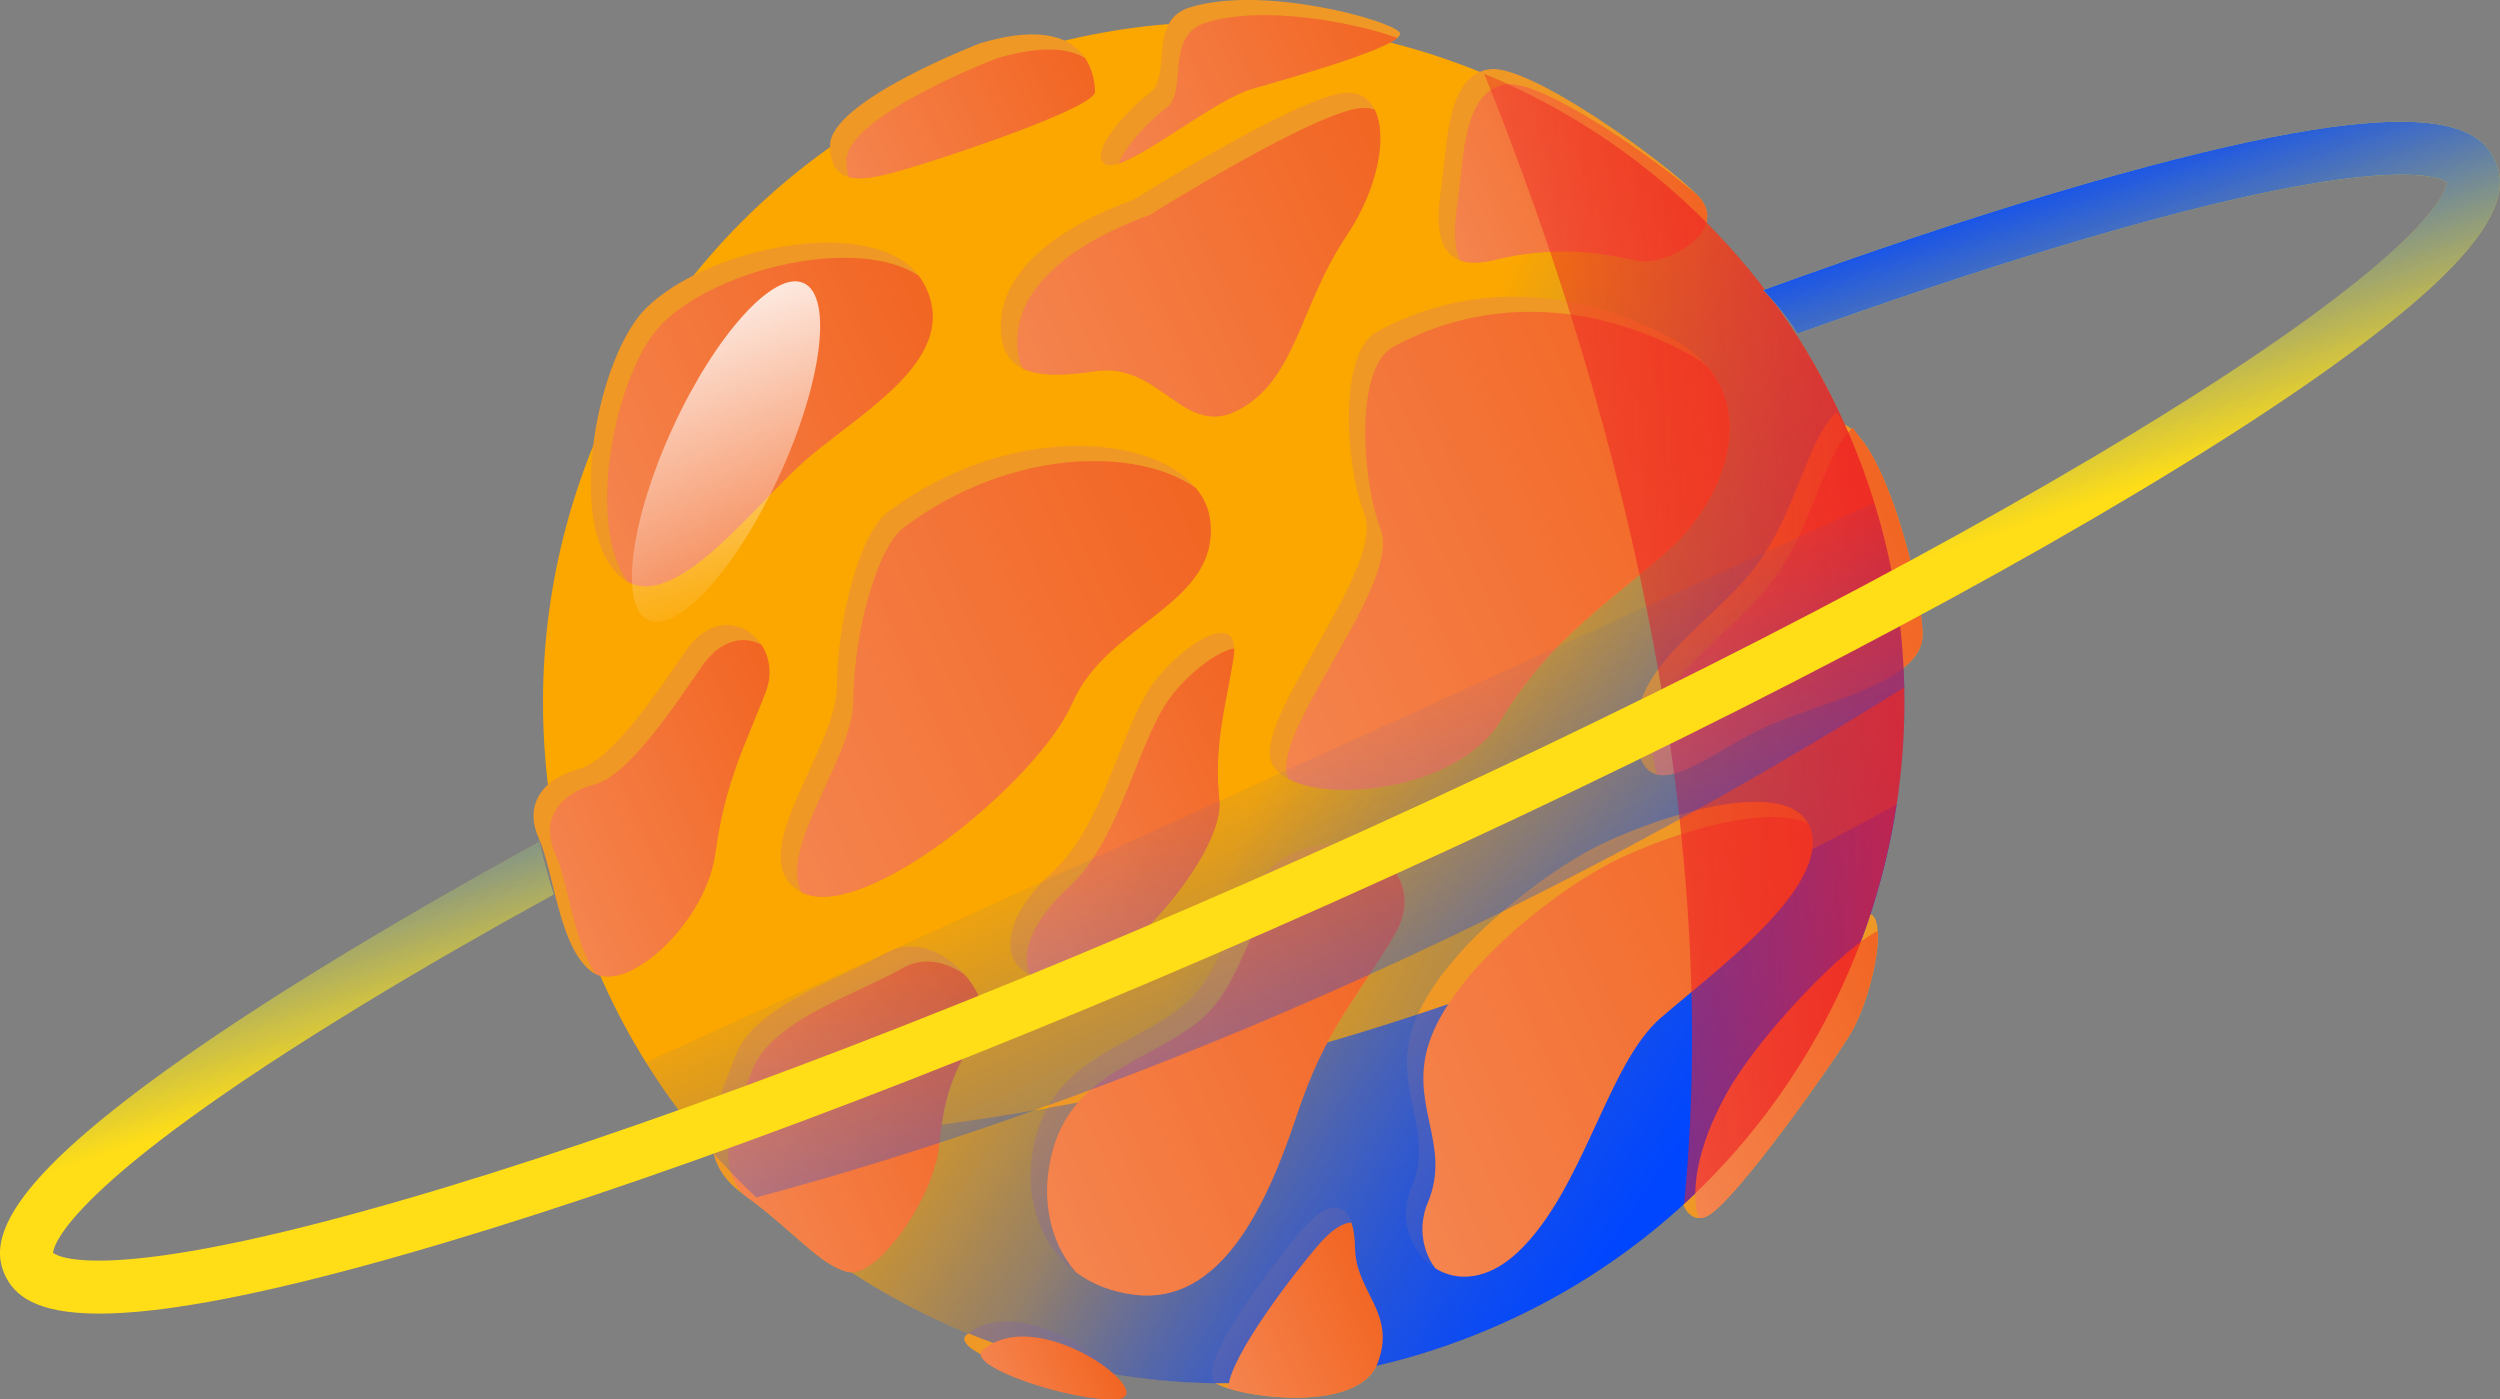 <?xml version="1.0" encoding="UTF-8" standalone="no"?>
<!-- Generator: Adobe Illustrator 16.0.0, SVG Export Plug-In . SVG Version: 6.00 Build 0)  -->

<svg
   xmlns:dc="http://purl.org/dc/elements/1.1/"
   xmlns:cc="http://creativecommons.org/ns#"
   xmlns:rdf="http://www.w3.org/1999/02/22-rdf-syntax-ns#"
   xmlns:svg="http://www.w3.org/2000/svg"
   xmlns="http://www.w3.org/2000/svg"
   xmlns:xlink="http://www.w3.org/1999/xlink"
   xmlns:sodipodi="http://sodipodi.sourceforge.net/DTD/sodipodi-0.dtd"
   xmlns:inkscape="http://www.inkscape.org/namespaces/inkscape"
   version="1.1"
   x="0px"
   y="0px"
   width="426.08"
   height="238.496"
   viewBox="0 0 426.08 238.496"
   enable-background="new 0 0 1400 980"
   xml:space="preserve"
   id="svg915"
   sodipodi:docname="planeta4.svg"
   inkscape:version="0.92.4 (5da689c313, 2019-01-14)"><rect x="0" y="0" width="426.08" height="238.496" fill="#808080" stroke="none"/><defs
   id="defs919">
	
	<linearGradient
   y2="618.06"
   x2="1291.258"
   y1="618.06"
   x1="1286.758"
   gradientUnits="userSpaceOnUse"
   id="SVGID_60_">
		<stop
   id="stop781"
   style="stop-color:#0046FF;stop-opacity:0"
   offset="0" />
		<stop
   id="stop783"
   style="stop-color:#0445FD;stop-opacity:0.125"
   offset="0.125" />
		<stop
   id="stop785"
   style="stop-color:#1043F7;stop-opacity:0.252"
   offset="0.252" />
		<stop
   id="stop787"
   style="stop-color:#253FED;stop-opacity:0.381"
   offset="0.381" />
		<stop
   id="stop789"
   style="stop-color:#4139E0;stop-opacity:0.51"
   offset="0.51" />
		<stop
   id="stop791"
   style="stop-color:#6632CE;stop-opacity:0.639"
   offset="0.639" />
		<stop
   id="stop793"
   style="stop-color:#9329B9;stop-opacity:0.77"
   offset="0.77" />
		<stop
   id="stop795"
   style="stop-color:#C81EA0;stop-opacity:0.898"
   offset="0.898" />
		<stop
   id="stop797"
   style="stop-color:#F71589"
   offset="1" />
	</linearGradient>
	
	<linearGradient
   y2="628.81"
   x2="1277.758"
   y1="628.81"
   x1="1274.758"
   gradientUnits="userSpaceOnUse"
   id="SVGID_61_">
		<stop
   id="stop802"
   style="stop-color:#0046FF;stop-opacity:0"
   offset="0" />
		<stop
   id="stop804"
   style="stop-color:#0445FD;stop-opacity:0.125"
   offset="0.125" />
		<stop
   id="stop806"
   style="stop-color:#1043F7;stop-opacity:0.252"
   offset="0.252" />
		<stop
   id="stop808"
   style="stop-color:#253FED;stop-opacity:0.381"
   offset="0.381" />
		<stop
   id="stop810"
   style="stop-color:#4139E0;stop-opacity:0.51"
   offset="0.51" />
		<stop
   id="stop812"
   style="stop-color:#6632CE;stop-opacity:0.639"
   offset="0.639" />
		<stop
   id="stop814"
   style="stop-color:#9329B9;stop-opacity:0.77"
   offset="0.77" />
		<stop
   id="stop816"
   style="stop-color:#C81EA0;stop-opacity:0.898"
   offset="0.898" />
		<stop
   id="stop818"
   style="stop-color:#F71589"
   offset="1" />
	</linearGradient>
	
	<linearGradient
   y2="665.81"
   x2="1311.758"
   y1="665.81"
   x1="1302.758"
   gradientUnits="userSpaceOnUse"
   id="SVGID_62_">
		<stop
   id="stop823"
   style="stop-color:#0046FF;stop-opacity:0"
   offset="0" />
		<stop
   id="stop825"
   style="stop-color:#0445FD;stop-opacity:0.125"
   offset="0.125" />
		<stop
   id="stop827"
   style="stop-color:#1043F7;stop-opacity:0.252"
   offset="0.252" />
		<stop
   id="stop829"
   style="stop-color:#253FED;stop-opacity:0.381"
   offset="0.381" />
		<stop
   id="stop831"
   style="stop-color:#4139E0;stop-opacity:0.51"
   offset="0.51" />
		<stop
   id="stop833"
   style="stop-color:#6632CE;stop-opacity:0.639"
   offset="0.639" />
		<stop
   id="stop835"
   style="stop-color:#9329B9;stop-opacity:0.77"
   offset="0.77" />
		<stop
   id="stop837"
   style="stop-color:#C81EA0;stop-opacity:0.898"
   offset="0.898" />
		<stop
   id="stop839"
   style="stop-color:#F71589"
   offset="1" />
	</linearGradient>
	
	<linearGradient
   y2="673.06"
   x2="1294.758"
   y1="673.06"
   x1="1284.258"
   gradientUnits="userSpaceOnUse"
   id="SVGID_63_">
		<stop
   id="stop844"
   style="stop-color:#0046FF;stop-opacity:0"
   offset="0" />
		<stop
   id="stop846"
   style="stop-color:#0445FD;stop-opacity:0.125"
   offset="0.125" />
		<stop
   id="stop848"
   style="stop-color:#1043F7;stop-opacity:0.252"
   offset="0.252" />
		<stop
   id="stop850"
   style="stop-color:#253FED;stop-opacity:0.381"
   offset="0.381" />
		<stop
   id="stop852"
   style="stop-color:#4139E0;stop-opacity:0.51"
   offset="0.51" />
		<stop
   id="stop854"
   style="stop-color:#6632CE;stop-opacity:0.639"
   offset="0.639" />
		<stop
   id="stop856"
   style="stop-color:#9329B9;stop-opacity:0.77"
   offset="0.77" />
		<stop
   id="stop858"
   style="stop-color:#C81EA0;stop-opacity:0.898"
   offset="0.898" />
		<stop
   id="stop860"
   style="stop-color:#F71589"
   offset="1" />
	</linearGradient>
	
	<linearGradient
   y2="146.77"
   x2="183.039"
   y1="146.77"
   x1="181.758"
   gradientUnits="userSpaceOnUse"
   id="SVGID_64_"
   gradientTransform="translate(-636.223,-614.673)">
		<stop
   id="stop865"
   style="stop-color:#AB3FFF"
   offset="0" />
		<stop
   id="stop867"
   style="stop-color:#5B25D1;stop-opacity:0.566"
   offset="0.434" />
		<stop
   id="stop869"
   style="stop-color:#190FAC;stop-opacity:0.181"
   offset="0.819" />
		<stop
   id="stop871"
   style="stop-color:#00079E;stop-opacity:0"
   offset="1" />
	</linearGradient>
	

		<defs
   id="defs3">
			<rect
   id="SVGID_1_"
   x="-5.161"
   y="-0.69"
   width="1407.633"
   height="984" />
		</defs>
		<clipPath
   id="SVGID_2_">
			<use
   height="100%"
   width="100%"
   y="0"
   x="0"
   style="overflow:visible"
   xlink:href="#SVGID_1_"
   overflow="visible"
   id="use5" />
		</clipPath>
		
		
			<radialGradient
   id="SVGID_3_"
   cx="695.109"
   cy="491.31"
   r="603.849"
   gradientTransform="matrix(1.005,0,0,1,-2.256,0)"
   gradientUnits="userSpaceOnUse">
			<stop
   offset="0"
   style="stop-color:#00079E"
   id="stop10" />
			<stop
   offset="1"
   style="stop-color:#00079E;stop-opacity:0"
   id="stop12" />
		</radialGradient>
		
		
			<radialGradient
   id="SVGID_4_"
   cx="613.598"
   cy="511.261"
   r="734.813"
   gradientTransform="matrix(1.005,0,0,1,-2.256,0)"
   gradientUnits="userSpaceOnUse">
			<stop
   offset="0"
   style="stop-color:#00079E"
   id="stop17" />
			<stop
   offset="1"
   style="stop-color:#00079E;stop-opacity:0"
   id="stop19" />
		</radialGradient>
		
		<linearGradient
   id="SVGID_5_"
   gradientUnits="userSpaceOnUse"
   x1="914.457"
   y1="656.264"
   x2="1553.577"
   y2="656.264">
			<stop
   offset="0"
   style="stop-color:#AB3FFF"
   id="stop24" />
			<stop
   offset="0.434"
   style="stop-color:#5B25D1;stop-opacity:0.566"
   id="stop26" />
			<stop
   offset="0.819"
   style="stop-color:#190FAC;stop-opacity:0.181"
   id="stop28" />
			<stop
   offset="1"
   style="stop-color:#00079E;stop-opacity:0"
   id="stop30" />
		</linearGradient>
		
		<linearGradient
   id="SVGID_6_"
   gradientUnits="userSpaceOnUse"
   x1="-22.838"
   y1="229.468"
   x2="761.748"
   y2="229.468">
			<stop
   offset="0"
   style="stop-color:#AB3FFF"
   id="stop35" />
			<stop
   offset="0.434"
   style="stop-color:#5B25D1;stop-opacity:0.566"
   id="stop37" />
			<stop
   offset="0.819"
   style="stop-color:#190FAC;stop-opacity:0.181"
   id="stop39" />
			<stop
   offset="1"
   style="stop-color:#00079E;stop-opacity:0"
   id="stop41" />
		</linearGradient>
		
		<linearGradient
   id="SVGID_7_"
   gradientUnits="userSpaceOnUse"
   x1="182.002"
   y1="969.424"
   x2="364.745"
   y2="597.846">
			<stop
   offset="0"
   style="stop-color:#43EFFE"
   id="stop46" />
			<stop
   offset="0.146"
   style="stop-color:#38CAEF;stop-opacity:0.854"
   id="stop48" />
			<stop
   offset="0.569"
   style="stop-color:#1A62C4;stop-opacity:0.431"
   id="stop50" />
			<stop
   offset="0.862"
   style="stop-color:#0720A9;stop-opacity:0.138"
   id="stop52" />
			<stop
   offset="1"
   style="stop-color:#00079E;stop-opacity:0"
   id="stop54" />
		</linearGradient>
		
		
		
		
		
		
		
		
		
	</defs><sodipodi:namedview
   pagecolor="#ffffff"
   bordercolor="#666666"
   borderopacity="1"
   objecttolerance="10"
   gridtolerance="10"
   guidetolerance="10"
   inkscape:pageopacity="0"
   inkscape:pageshadow="2"
   inkscape:window-width="1920"
   inkscape:window-height="1016"
   id="namedview917"
   showgrid="false"
   inkscape:zoom="0.96326531"
   inkscape:cx="177.59975"
   inkscape:cy="237.59279"
   inkscape:window-x="0"
   inkscape:window-y="27"
   inkscape:window-maximized="1"
   inkscape:current-layer="svg915" />
<g
   clip-path="url(#SVGID_2_)"
   id="g504"
   transform="translate(-636.223,-614.673)">
			<circle
   style="fill:#fca700"
   cx="844.766"
   cy="734.396"
   r="116"
   id="circle276" />
			
				<linearGradient
   id="SVGID_23_"
   gradientUnits="userSpaceOnUse"
   x1="-97.152"
   y1="236.512"
   x2="2.847"
   y2="352.511"
   gradientTransform="matrix(0.913,-0.408,0.408,0.913,847.927,484.001)">
				<stop
   offset="0"
   style="stop-color:#0046FF;stop-opacity:0"
   id="stop278" />
				<stop
   offset="1"
   style="stop-color:#0046FF"
   id="stop280" />
			</linearGradient>
			<path
   inkscape:connector-curvature="0"
   style="fill:url(#SVGID_23_)"
   d="m 950.662,687.047 c 1.955,4.373 3.617,8.799 4.99,13.268 3.217,10.404 4.891,21.004 5.117,31.506 0.148,6.705 -0.297,13.377 -1.297,19.936 -3.947,25.887 -16.586,50.072 -36.219,68.096 -8.977,8.242 -19.408,15.195 -31.139,20.441 -44.102,19.719 -93.959,9.664 -127.01,-21.553 -2.969,-2.791 -5.791,-5.748 -8.457,-8.871 -3.764,-4.396 -7.23,-9.113 -10.348,-14.148 -2.754,-4.422 -5.244,-9.082 -7.432,-13.975 -26.148,-58.48 0.057,-127.092 58.547,-153.246 30.309,-13.551 63.33,-13.047 91.746,-1.26 26.451,10.937 48.901,31.624 61.502,59.806 z"
   id="path283" />
			<g
   id="g317">
				<path
   style="fill:#ef9825"
   inkscape:connector-curvature="0"
   d="m 774.055,692.621 c -8.83,7.498 -22.16,25.945 -30.867,21.195 -0.701,-0.365 -1.363,-0.891 -1.986,-1.576 -8.551,-9.322 -3.01,-36.938 5.078,-44.99 10.561,-10.506 38.473,-16.141 46.521,-5.586 0.33,0.42 0.623,0.881 0.885,1.367 6.626,12.371 -10.106,21.496 -19.631,29.59 z"
   id="path285" />
				<path
   style="fill:#ef9825"
   inkscape:connector-curvature="0"
   d="m 842.514,703.637 c 1.402,14.16 -17.527,17.148 -23.486,30.768 -5.912,13.508 -35.615,37.646 -46.113,32.371 -0.092,-0.035 -0.18,-0.084 -0.268,-0.131 -10.268,-5.816 6.191,-24.129 6.217,-35.096 0.025,-10.965 3.836,-26.012 8.666,-29.617 20.223,-15.088 44.721,-13.533 52.525,-4.064 0.004,0.01 0.004,0.01 0.008,0.02 1.386,1.678 2.242,3.618 2.451,5.749 z"
   id="path287" />
				<path
   style="fill:#ef9825"
   inkscape:connector-curvature="0"
   d="m 921.111,707.928 c -9.322,8.549 -20.578,15.225 -29.023,29.408 -6.863,11.525 -28.125,14.295 -36.238,10.113 -1.889,-0.963 -3.057,-2.303 -3.195,-3.982 -0.73,-8.984 19.525,-32.281 16.104,-41.158 -3.421,-8.877 -4.289,-27.527 2.012,-31.023 15.363,-8.514 33.691,-7.945 50.312,1.055 2.484,1.344 4.438,2.891 5.916,4.584 8.483,9.591 2.046,23.731 -5.888,31.003 z"
   id="path289" />
				<path
   style="fill:#ef9825"
   inkscape:connector-curvature="0"
   d="m 846.582,725.182 c 0.018,0.529 -0.035,1.168 -0.158,1.9 -1.502,8.889 -3.316,14.629 -2.383,24.07 0.936,9.439 -18.609,31.873 -28.41,30.777 -1.488,-0.168 -2.74,-0.518 -3.752,-1.018 -5.723,-2.775 -4.25,-10.312 3.658,-17.562 9.322,-8.551 11.621,-25.461 18,-33.242 4.549,-5.55 12.871,-10.949 13.045,-4.925 z"
   id="path291" />
				<path
   style="fill:#ef9825"
   inkscape:connector-curvature="0"
   d="m 822.854,630.271 c 0.107,2.689 -24.191,10.816 -31.445,12.965 -4.104,1.211 -7.912,2.299 -10.479,1.629 -1.957,-0.506 -3.184,-2.049 -3.238,-5.355 -0.117,-7.613 25.6,-17.471 25.6,-17.471 10.891,-3.248 15.715,-0.695 17.842,2.496 1.471,2.166 1.678,4.637 1.72,5.736 z"
   id="path293" />
				<path
   style="fill:#ef9825"
   inkscape:connector-curvature="0"
   d="m 870.506,633.338 c 2.252,4.469 0.604,13.498 -4.85,21.611 -7.895,11.746 -8.424,24.031 -18.059,29.436 -9.633,5.402 -13.521,-8.195 -24.789,-6.443 -5.512,0.854 -9.582,0.812 -12.25,-0.449 -2.781,-1.318 -4.01,-3.969 -3.711,-8.297 0.59,-8.48 9.408,-15.709 22.598,-20.51 0,0 27.375,-17.17 35.699,-18.154 2.579,-0.309 4.352,0.792 5.362,2.806 z"
   id="path295" />
				<path
   style="fill:#ef9825"
   inkscape:connector-curvature="0"
   d="m 874.768,620.205 c 0.18,0.258 0.027,0.578 -0.395,0.932 -2.934,2.504 -18.924,7.016 -24.867,8.719 -5.711,1.633 -17.279,10.914 -22.639,12.697 -1.018,0.346 -1.822,0.408 -2.311,0.102 -3.049,-1.922 3.99,-9.451 7.689,-12.201 3.701,-2.75 -0.414,-12.248 6.67,-14.484 12.48,-3.939 34.374,2.155 35.853,4.235 z"
   id="path297" />
				<path
   style="fill:#ef9825"
   inkscape:connector-curvature="0"
   d="m 915.164,659.104 c -4.877,-1.107 -13.309,-2.814 -24.166,-0.15 -2.588,0.633 -4.508,0.604 -5.918,0.094 -4.531,-1.633 -3.875,-8.104 -3.148,-13.018 0.951,-6.451 0.775,-18.652 8.232,-19.564 6.75,-0.828 29.326,15.367 35.33,21.445 0.025,0.033 0.057,0.053 0.082,0.084 5.817,6.052 -5.558,12.212 -10.412,11.109 z"
   id="path299" />
				<path
   style="fill:#ef9825"
   inkscape:connector-curvature="0"
   d="m 766.732,732.592 c -3.281,8.588 -6.922,15.145 -8.568,27.383 -1.584,11.771 -14.34,23.467 -20.334,20.746 -0.246,-0.109 -0.477,-0.234 -0.689,-0.393 -5.645,-4.047 -6.436,-16.84 -9.088,-22.773 -2.654,-5.934 0.891,-10.258 6.775,-11.793 5.887,-1.537 14.076,-14.16 18.334,-20.246 4.355,-6.23 10.195,-4.977 12.83,-0.973 1.399,2.146 1.881,5.064 0.74,8.049 z"
   id="path301" />
				<path
   style="fill:#ef9825"
   inkscape:connector-curvature="0"
   d="m 803.162,790.791 c -3.797,4.984 -6.02,9.812 -6.863,18.951 -0.842,9.141 -10.609,22.818 -15.484,21.713 -4.877,-1.105 -9.104,-6.883 -18.002,-13.311 -0.014,-0.006 -0.014,-0.006 -0.018,-0.016 -8.877,-6.426 -4.484,-14.951 -1.203,-23.539 3.281,-8.586 17.289,-12.758 25.598,-17.471 4.906,-2.773 10.203,-0.113 13.51,3.73 2.87,3.363 4.226,7.621 2.462,9.943 z"
   id="path303" />
				<path
   style="fill:#ef9825"
   inkscape:connector-curvature="0"
   d="m 873.943,773.93 c -6.523,11.133 -11.641,15.611 -16.785,31.057 -5.143,15.445 -13.025,32.115 -27.498,30.369 -4.029,-0.486 -7.391,-1.854 -10.061,-3.857 -6.961,-5.203 -9.311,-14.625 -6.652,-23.723 3.678,-12.598 15.857,-14.758 24.422,-21.326 8.565,-6.568 8.701,-19.861 17.205,-25.219 7.504,-4.725 15.787,-2.908 19.297,1.854 2.098,2.829 2.5,6.692 0.072,10.845 z"
   id="path305" />
				<path
   style="fill:#ef9825"
   inkscape:connector-curvature="0"
   d="m 800.941,842.172 c -3.256,2.768 15.504,8.951 22.916,8.377 7.411,-0.574 -13.39,-16.469 -22.916,-8.377 z"
   id="path307" />
				<path
   style="fill:#ef9825"
   inkscape:connector-curvature="0"
   d="m 866.549,823.047 c 0.383,1.1 0.58,2.545 0.611,4.305 0.119,7.615 7.133,11.053 3.852,19.639 -2.912,7.623 -18.854,6.393 -25.455,4.316 -0.826,-0.254 -1.508,-0.529 -2.002,-0.803 -4.371,-2.426 10.293,-21.297 14.562,-26.229 4.168,-4.81 7.203,-4.908 8.432,-1.228 z"
   id="path309" />
				<path
   style="fill:#ef9825"
   inkscape:connector-curvature="0"
   d="m 956.24,773.357 c 0.305,4.607 -2.021,13.393 -4.938,18.016 -3.846,6.1 -18.623,26.947 -23.691,30.311 -0.633,0.424 -1.258,0.617 -1.826,0.596 -3.99,-0.055 -5.871,-10.168 2.18,-24.305 6.447,-11.33 24.303,-28.941 27.148,-27.477 0.684,0.352 1.041,1.397 1.127,2.859 z"
   id="path311" />
				<path
   style="fill:#ef9825"
   inkscape:connector-curvature="0"
   d="m 963.891,722.758 c 0.119,7.615 -14.342,10.795 -25.045,15.031 -7.67,3.035 -15.609,9.85 -20.125,8.912 -1.793,-0.359 -3.037,-1.939 -3.525,-5.457 -1.703,-12.383 11.582,-19.42 19.379,-28.93 7.797,-9.512 9.24,-22.207 14.611,-27.346 l 1.477,2.078 c 0.367,0.186 0.738,0.426 1.109,0.719 0.412,0.332 0.811,0.734 1.211,1.189 0.205,0.238 0.414,0.484 0.607,0.748 5.707,7.472 10.199,26.528 10.301,33.056 z"
   id="path313" />
				<path
   style="fill:#ef9825"
   inkscape:connector-curvature="0"
   d="m 944.396,755.057 c 0.146,0.275 0.271,0.58 0.379,0.895 3.373,9.994 -16.496,24.355 -25.564,32.244 -9.07,7.889 -13.135,29.424 -24.33,39.906 -5.197,4.865 -10.381,5.004 -14.021,2.742 -0.004,-0.008 -0.014,-0.004 -0.014,-0.004 -4.199,-2.604 -6.334,-8.408 -4.062,-13.814 4.24,-10.113 -3.744,-16.949 0.545,-28.178 4.291,-11.229 19.154,-23.309 29.229,-28.953 9.325,-5.233 33.254,-13.403 37.838,-4.838 z"
   id="path315" />
			</g>
			
				<linearGradient
   id="SVGID_24_"
   gradientUnits="userSpaceOnUse"
   x1="-145.757"
   y1="222.822"
   x2="-76.761"
   y2="336.816"
   gradientTransform="matrix(0.913,-0.408,0.408,0.913,847.927,484.001)">
				<stop
   offset="0"
   style="stop-color:#0046FF;stop-opacity:0"
   id="stop319" />
				<stop
   offset="1"
   style="stop-color:#0046FF"
   id="stop321" />
			</linearGradient>
			<path
   inkscape:connector-curvature="0"
   style="fill:url(#SVGID_24_)"
   d="m 959.473,751.756 c -5.746,37.711 -29.945,71.809 -67.357,88.537 -48.045,21.482 -102.922,7.627 -135.467,-30.424 47.16,-1.83 121.81,-13.201 202.824,-58.113 z"
   id="path324" />
			<g
   id="g358">
				<path
   style="fill:#f26522"
   inkscape:connector-curvature="0"
   d="m 774.055,692.621 c -8.83,7.498 -22.16,25.945 -30.867,21.195 -7.359,-10.16 -1.926,-36.207 5.889,-43.984 9.561,-9.51 33.33,-15.023 43.725,-8.168 0.33,0.42 0.623,0.881 0.885,1.367 6.625,12.371 -10.107,21.496 -19.632,29.59 z"
   id="path326" />
				<path
   style="fill:#f26522"
   inkscape:connector-curvature="0"
   d="m 842.514,703.637 c 1.402,14.16 -17.527,17.148 -23.486,30.768 -5.912,13.508 -35.615,37.646 -46.113,32.371 -4.193,-7.445 8.721,-22.926 8.748,-32.643 0.025,-10.967 3.836,-26.012 8.664,-29.617 18.211,-13.588 39.893,-13.676 49.729,-6.648 0.004,0.01 0.004,0.01 0.008,0.02 1.385,1.678 2.241,3.618 2.45,5.749 z"
   id="path328" />
				<path
   style="fill:#f26522"
   inkscape:connector-curvature="0"
   d="m 921.111,707.928 c -9.322,8.549 -20.578,15.225 -29.023,29.408 -6.863,11.525 -28.125,14.295 -36.238,10.113 -0.229,-0.436 -0.359,-0.902 -0.396,-1.4 -0.73,-8.984 19.523,-32.281 16.102,-41.158 -3.42,-8.875 -4.289,-27.525 2.012,-31.023 15.363,-8.512 33.693,-7.943 50.314,1.055 1.154,0.623 2.189,1.299 3.117,2.002 8.483,9.591 2.046,23.731 -5.888,31.003 z"
   id="path330" />
				<path
   style="fill:#f26522"
   inkscape:connector-curvature="0"
   d="m 846.582,725.182 c 0.018,0.529 -0.035,1.168 -0.158,1.9 -1.502,8.889 -3.316,14.629 -2.383,24.07 0.936,9.439 -18.609,31.873 -28.41,30.777 -1.488,-0.168 -2.74,-0.518 -3.752,-1.018 -1.922,-3.609 0.352,-9.381 6.457,-14.98 9.322,-8.549 11.619,-25.461 17.998,-33.242 2.916,-3.548 7.367,-7.041 10.248,-7.507 z"
   id="path332" />
				<path
   style="fill:#f26522"
   inkscape:connector-curvature="0"
   d="m 822.854,630.271 c 0.107,2.689 -24.191,10.816 -31.445,12.965 -4.104,1.211 -7.912,2.299 -10.479,1.629 -0.277,-0.742 -0.422,-1.652 -0.439,-2.771 -0.119,-7.615 25.598,-17.471 25.598,-17.471 7.578,-2.26 12.213,-1.715 15.045,-0.088 1.471,2.166 1.678,4.637 1.72,5.736 z"
   id="path334" />
				<path
   style="fill:#f26522"
   inkscape:connector-curvature="0"
   d="m 870.506,633.338 c 2.252,4.469 0.604,13.498 -4.85,21.611 -7.895,11.746 -8.424,24.031 -18.059,29.436 -9.633,5.402 -13.521,-8.195 -24.789,-6.443 -5.512,0.854 -9.582,0.812 -12.25,-0.449 -0.771,-1.43 -1.078,-3.318 -0.912,-5.715 0.59,-8.479 9.408,-15.707 22.596,-20.51 0,0 27.377,-17.17 35.699,-18.152 0.967,-0.116 1.829,-0.03 2.565,0.222 z"
   id="path336" />
				<path
   style="fill:#f26522"
   inkscape:connector-curvature="0"
   d="m 874.373,621.137 c -2.934,2.504 -18.924,7.016 -24.867,8.719 -5.711,1.633 -17.279,10.914 -22.639,12.697 1.1,-3.055 5.504,-7.533 8.178,-9.518 3.699,-2.75 -0.416,-12.246 6.668,-14.482 9.933,-3.139 25.848,0.086 32.66,2.584 z"
   id="path338" />
				<path
   style="fill:#f26522"
   inkscape:connector-curvature="0"
   d="m 915.164,659.104 c -4.877,-1.107 -13.309,-2.814 -24.166,-0.15 -2.588,0.633 -4.508,0.604 -5.918,0.094 -1.336,-2.766 -0.857,-6.988 -0.35,-10.436 0.949,-6.449 0.775,-18.65 8.23,-19.564 5.963,-0.727 24.283,11.828 32.615,18.947 5.818,6.052 -5.557,12.212 -10.411,11.109 z"
   id="path340" />
				<path
   style="fill:#f26522"
   inkscape:connector-curvature="0"
   d="m 766.732,732.592 c -3.281,8.588 -6.922,15.145 -8.568,27.383 -1.584,11.771 -14.34,23.467 -20.334,20.746 -3.793,-5.324 -4.701,-15.488 -6.979,-20.584 -2.654,-5.934 0.891,-10.256 6.775,-11.793 5.885,-1.535 14.076,-14.158 18.332,-20.246 3.16,-4.523 7.105,-5.105 10.033,-3.555 1.4,2.146 1.882,5.064 0.741,8.049 z"
   id="path342" />
				<path
   style="fill:#f26522"
   inkscape:connector-curvature="0"
   d="m 803.162,790.791 c -3.797,4.984 -6.02,9.812 -6.863,18.951 -0.842,9.141 -10.609,22.818 -15.484,21.713 -4.877,-1.105 -9.104,-6.883 -18.002,-13.311 -0.014,-0.006 -0.014,-0.006 -0.018,-0.016 -4.967,-6.037 -1.262,-13.479 1.594,-20.955 3.281,-8.588 17.289,-12.758 25.6,-17.471 3.68,-2.084 7.59,-1.105 10.711,1.146 2.87,3.363 4.226,7.621 2.462,9.943 z"
   id="path344" />
				<path
   style="fill:#f26522"
   inkscape:connector-curvature="0"
   d="m 873.943,773.93 c -6.523,11.133 -11.641,15.611 -16.785,31.057 -5.143,15.445 -13.025,32.115 -27.498,30.369 -4.029,-0.486 -7.391,-1.854 -10.061,-3.857 -4.754,-5.412 -6.109,-13.395 -3.855,-21.139 3.678,-12.6 15.857,-14.758 24.424,-21.326 8.564,-6.568 8.699,-19.861 17.203,-25.221 5.922,-3.732 12.33,-3.387 16.5,-0.729 2.098,2.83 2.5,6.693 0.072,10.846 z"
   id="path346" />
				<path
   style="fill:#f26522"
   inkscape:connector-curvature="0"
   d="m 803.74,844.756 c -3.256,2.766 15.504,8.951 22.914,8.375 7.41,-0.574 -13.388,-16.469 -22.914,-8.375 z"
   id="path348" />
				<path
   style="fill:#f26522"
   inkscape:connector-curvature="0"
   d="m 867.16,827.352 c 0.119,7.615 7.133,11.053 3.852,19.639 -2.912,7.623 -18.854,6.393 -25.455,4.316 0.148,-5.422 11.658,-20.176 15.357,-24.447 2.238,-2.59 4.158,-3.809 5.635,-3.812 0.383,1.098 0.58,2.544 0.611,4.304 z"
   id="path350" />
				<path
   style="fill:#f26522"
   inkscape:connector-curvature="0"
   d="m 956.24,773.357 c 0.305,4.607 -2.021,13.393 -4.938,18.016 -3.846,6.1 -18.623,26.947 -23.691,30.311 -0.633,0.424 -1.258,0.617 -1.826,0.596 -1.426,-3.875 -0.666,-11.805 4.977,-21.723 5.664,-9.948 20.111,-24.723 25.478,-27.2 z"
   id="path352" />
				<path
   style="fill:#f26522"
   inkscape:connector-curvature="0"
   d="m 963.891,722.758 c 0.119,7.615 -14.342,10.795 -25.045,15.031 -7.67,3.035 -15.609,9.85 -20.125,8.912 -0.33,-0.762 -0.566,-1.707 -0.727,-2.873 -1.703,-12.385 11.582,-19.42 19.379,-28.932 7.688,-9.385 9.199,-21.859 14.398,-27.131 0.066,-0.072 0.141,-0.15 0.211,-0.215 l 1,1.404 0.477,0.674 c 0.045,0.025 0.098,0.045 0.131,0.074 5.707,7.472 10.199,26.528 10.301,33.056 z"
   id="path354" />
				<path
   style="fill:#f26522"
   inkscape:connector-curvature="0"
   d="m 944.396,755.057 c 0.146,0.275 0.271,0.58 0.379,0.895 3.373,9.994 -16.496,24.355 -25.564,32.244 -9.07,7.889 -13.135,29.424 -24.33,39.906 -5.197,4.865 -10.381,5.004 -14.021,2.742 -0.004,-0.008 -0.014,-0.004 -0.014,-0.004 -2.213,-2.986 -2.951,-7.213 -1.266,-11.232 4.242,-10.111 -3.744,-16.947 0.547,-28.178 4.289,-11.229 19.154,-23.309 29.227,-28.951 8.084,-4.536 27.121,-11.274 35.042,-7.422 z"
   id="path356" />
			</g>
			<g
   style="opacity:0.2"
   id="g472">
				
					<linearGradient
   id="SVGID_25_"
   gradientUnits="userSpaceOnUse"
   x1="-189.707"
   y1="148.597"
   x2="-122.557"
   y2="148.597"
   gradientTransform="matrix(0.913,-0.408,0.408,0.913,847.927,484.001)">
					<stop
   offset="0"
   style="stop-color:#FFFFFF"
   id="stop360" />
					<stop
   offset="1"
   style="stop-color:#FFFFFF;stop-opacity:0"
   id="stop362" />
				</linearGradient>
				<path
   inkscape:connector-curvature="0"
   style="fill:url(#SVGID_25_)"
   d="m 774.055,692.621 c -8.83,7.498 -22.16,25.945 -30.867,21.195 -7.359,-10.16 -1.926,-36.207 5.889,-43.984 9.561,-9.51 33.33,-15.023 43.725,-8.168 0.33,0.42 0.623,0.881 0.885,1.367 6.625,12.371 -10.107,21.496 -19.632,29.59 z"
   id="path365" />
				
					<linearGradient
   id="SVGID_26_"
   gradientUnits="userSpaceOnUse"
   x1="-183.929"
   y1="203.74"
   x2="-94.066"
   y2="203.74"
   gradientTransform="matrix(0.913,-0.408,0.408,0.913,847.927,484.001)">
					<stop
   offset="0"
   style="stop-color:#FFFFFF"
   id="stop367" />
					<stop
   offset="1"
   style="stop-color:#FFFFFF;stop-opacity:0"
   id="stop369" />
				</linearGradient>
				<path
   inkscape:connector-curvature="0"
   style="fill:url(#SVGID_26_)"
   d="m 842.514,703.637 c 1.402,14.16 -17.527,17.148 -23.486,30.768 -5.912,13.508 -35.615,37.646 -46.113,32.371 -4.193,-7.445 8.721,-22.926 8.748,-32.643 0.025,-10.967 3.836,-26.012 8.664,-29.617 18.211,-13.588 39.893,-13.676 49.729,-6.648 0.004,0.01 0.004,0.01 0.008,0.02 1.385,1.678 2.241,3.618 2.45,5.749 z"
   id="path372" />
				
					<linearGradient
   id="SVGID_27_"
   gradientUnits="userSpaceOnUse"
   x1="-100.311"
   y1="218.242"
   x2="-5.818"
   y2="218.242"
   gradientTransform="matrix(0.913,-0.408,0.408,0.913,847.927,484.001)">
					<stop
   offset="0"
   style="stop-color:#FFFFFF"
   id="stop374" />
					<stop
   offset="1"
   style="stop-color:#FFFFFF;stop-opacity:0"
   id="stop376" />
				</linearGradient>
				<path
   inkscape:connector-curvature="0"
   style="fill:url(#SVGID_27_)"
   d="m 921.111,707.928 c -9.322,8.549 -20.578,15.225 -29.023,29.408 -6.863,11.525 -28.125,14.295 -36.238,10.113 -0.229,-0.436 -0.359,-0.902 -0.396,-1.4 -0.73,-8.984 19.523,-32.281 16.102,-41.158 -3.42,-8.875 -4.289,-27.525 2.012,-31.023 15.363,-8.512 33.693,-7.943 50.314,1.055 1.154,0.623 2.189,1.299 3.117,2.002 8.483,9.591 2.046,23.731 -5.888,31.003 z"
   id="path379" />
				
					<linearGradient
   id="SVGID_28_"
   gradientUnits="userSpaceOnUse"
   x1="-154.116"
   y1="239.678"
   x2="-99.675"
   y2="239.678"
   gradientTransform="matrix(0.913,-0.408,0.408,0.913,847.927,484.001)">
					<stop
   offset="0"
   style="stop-color:#FFFFFF"
   id="stop381" />
					<stop
   offset="1"
   style="stop-color:#FFFFFF;stop-opacity:0"
   id="stop383" />
				</linearGradient>
				<path
   inkscape:connector-curvature="0"
   style="fill:url(#SVGID_28_)"
   d="m 846.582,725.182 c 0.018,0.529 -0.035,1.168 -0.158,1.9 -1.502,8.889 -3.316,14.629 -2.383,24.07 0.936,9.439 -18.609,31.873 -28.41,30.777 -1.488,-0.168 -2.74,-0.518 -3.752,-1.018 -1.922,-3.609 0.352,-9.381 6.457,-14.98 9.322,-8.549 11.619,-25.461 17.998,-33.242 2.916,-3.548 7.367,-7.041 10.248,-7.507 z"
   id="path386" />
				
					<linearGradient
   id="SVGID_29_"
   gradientUnits="userSpaceOnUse"
   x1="-126.824"
   y1="117.767"
   x2="-81.688"
   y2="117.767"
   gradientTransform="matrix(0.913,-0.408,0.408,0.913,847.927,484.001)">
					<stop
   offset="0"
   style="stop-color:#FFFFFF"
   id="stop388" />
					<stop
   offset="1"
   style="stop-color:#FFFFFF;stop-opacity:0"
   id="stop390" />
				</linearGradient>
				<path
   inkscape:connector-curvature="0"
   style="fill:url(#SVGID_29_)"
   d="m 822.854,630.271 c 0.107,2.689 -24.191,10.816 -31.445,12.965 -4.104,1.211 -7.912,2.299 -10.479,1.629 -0.277,-0.742 -0.422,-1.652 -0.439,-2.771 -0.119,-7.615 25.598,-17.471 25.598,-17.471 7.578,-2.26 12.213,-1.715 15.045,-0.088 1.471,2.166 1.678,4.637 1.72,5.736 z"
   id="path393" />
				
					<linearGradient
   id="SVGID_30_"
   gradientUnits="userSpaceOnUse"
   x1="-113.112"
   y1="163.193"
   x2="-40.338"
   y2="163.193"
   gradientTransform="matrix(0.913,-0.408,0.408,0.913,847.927,484.001)">
					<stop
   offset="0"
   style="stop-color:#FFFFFF"
   id="stop395" />
					<stop
   offset="1"
   style="stop-color:#FFFFFF;stop-opacity:0"
   id="stop397" />
				</linearGradient>
				<path
   inkscape:connector-curvature="0"
   style="fill:url(#SVGID_30_)"
   d="m 870.506,633.338 c 2.252,4.469 0.604,13.498 -4.85,21.611 -7.895,11.746 -8.424,24.031 -18.059,29.436 -9.633,5.402 -13.521,-8.195 -24.789,-6.443 -5.512,0.854 -9.582,0.812 -12.25,-0.449 -0.771,-1.43 -1.078,-3.318 -0.912,-5.715 0.59,-8.479 9.408,-15.707 22.596,-20.51 0,0 27.377,-17.17 35.699,-18.152 0.967,-0.116 1.829,-0.03 2.565,0.222 z"
   id="path400" />
				
					<linearGradient
   id="SVGID_31_"
   gradientUnits="userSpaceOnUse"
   x1="-83.944"
   y1="128.255"
   x2="-31.834"
   y2="128.255"
   gradientTransform="matrix(0.913,-0.408,0.408,0.913,847.927,484.001)">
					<stop
   offset="0"
   style="stop-color:#FFFFFF"
   id="stop402" />
					<stop
   offset="1"
   style="stop-color:#FFFFFF;stop-opacity:0"
   id="stop404" />
				</linearGradient>
				<path
   inkscape:connector-curvature="0"
   style="fill:url(#SVGID_31_)"
   d="m 874.373,621.137 c -2.934,2.504 -18.924,7.016 -24.867,8.719 -5.711,1.633 -17.279,10.914 -22.639,12.697 1.1,-3.055 5.504,-7.533 8.178,-9.518 3.699,-2.75 -0.416,-12.246 6.668,-14.482 9.933,-3.139 25.848,0.086 32.66,2.584 z"
   id="path407" />
				
					<linearGradient
   id="SVGID_32_"
   gradientUnits="userSpaceOnUse"
   x1="-37.537"
   y1="169.682"
   x2="4.351"
   y2="169.682"
   gradientTransform="matrix(0.913,-0.408,0.408,0.913,847.927,484.001)">
					<stop
   offset="0"
   style="stop-color:#FFFFFF"
   id="stop409" />
					<stop
   offset="1"
   style="stop-color:#FFFFFF;stop-opacity:0"
   id="stop411" />
				</linearGradient>
				<path
   inkscape:connector-curvature="0"
   style="fill:url(#SVGID_32_)"
   d="m 915.164,659.104 c -4.877,-1.107 -13.309,-2.814 -24.166,-0.15 -2.588,0.633 -4.508,0.604 -5.918,0.094 -1.336,-2.766 -0.857,-6.988 -0.35,-10.436 0.949,-6.449 0.775,-18.65 8.23,-19.564 5.963,-0.727 24.283,11.828 32.615,18.947 5.818,6.052 -5.557,12.212 -10.411,11.109 z"
   id="path414" />
				
					<linearGradient
   id="SVGID_33_"
   gradientUnits="userSpaceOnUse"
   x1="-221.922"
   y1="205.694"
   x2="-172.882"
   y2="205.694"
   gradientTransform="matrix(0.913,-0.408,0.408,0.913,847.927,484.001)">
					<stop
   offset="0"
   style="stop-color:#FFFFFF"
   id="stop416" />
					<stop
   offset="1"
   style="stop-color:#FFFFFF;stop-opacity:0"
   id="stop418" />
				</linearGradient>
				<path
   inkscape:connector-curvature="0"
   style="fill:url(#SVGID_33_)"
   d="m 766.732,732.592 c -3.281,8.588 -6.922,15.145 -8.568,27.383 -1.584,11.771 -14.34,23.467 -20.334,20.746 -3.793,-5.324 -4.701,-15.488 -6.979,-20.584 -2.654,-5.934 0.891,-10.256 6.775,-11.793 5.885,-1.535 14.076,-14.158 18.332,-20.246 3.16,-4.523 7.105,-5.105 10.033,-3.555 1.4,2.146 1.882,5.064 0.741,8.049 z"
   id="path421" />
				
					<linearGradient
   id="SVGID_34_"
   gradientUnits="userSpaceOnUse"
   x1="-214.501"
   y1="268.333"
   x2="-163.629"
   y2="268.333"
   gradientTransform="matrix(0.913,-0.408,0.408,0.913,847.927,484.001)">
					<stop
   offset="0"
   style="stop-color:#FFFFFF"
   id="stop423" />
					<stop
   offset="1"
   style="stop-color:#FFFFFF;stop-opacity:0"
   id="stop425" />
				</linearGradient>
				<path
   inkscape:connector-curvature="0"
   style="fill:url(#SVGID_34_)"
   d="m 803.162,790.791 c -3.797,4.984 -6.02,9.812 -6.863,18.951 -0.842,9.141 -10.609,22.818 -15.484,21.713 -4.877,-1.105 -9.104,-6.883 -18.002,-13.311 -0.014,-0.006 -0.014,-0.006 -0.018,-0.016 -4.967,-6.037 -1.262,-13.479 1.594,-20.955 3.281,-8.588 17.289,-12.758 25.6,-17.471 3.68,-2.084 7.59,-1.105 10.711,1.146 2.87,3.363 4.226,7.621 2.462,9.943 z"
   id="path428" />
				
					<linearGradient
   id="SVGID_35_"
   gradientUnits="userSpaceOnUse"
   x1="-168.542"
   y1="287.362"
   x2="-90.02"
   y2="287.362"
   gradientTransform="matrix(0.913,-0.408,0.408,0.913,847.927,484.001)">
					<stop
   offset="0"
   style="stop-color:#FFFFFF"
   id="stop430" />
					<stop
   offset="1"
   style="stop-color:#FFFFFF;stop-opacity:0"
   id="stop432" />
				</linearGradient>
				<path
   inkscape:connector-curvature="0"
   style="fill:url(#SVGID_35_)"
   d="m 873.943,773.93 c -6.523,11.133 -11.641,15.611 -16.785,31.057 -5.143,15.445 -13.025,32.115 -27.498,30.369 -4.029,-0.486 -7.391,-1.854 -10.061,-3.857 -4.754,-5.412 -6.109,-13.395 -3.855,-21.139 3.678,-12.6 15.857,-14.758 24.424,-21.326 8.564,-6.568 8.699,-19.861 17.203,-25.221 5.922,-3.732 12.33,-3.387 16.5,-0.729 2.098,2.83 2.5,6.693 0.072,10.846 z"
   id="path435" />
				
					<linearGradient
   id="SVGID_36_"
   gradientUnits="userSpaceOnUse"
   x1="-188.308"
   y1="319.709"
   x2="-168.075"
   y2="319.709"
   gradientTransform="matrix(0.913,-0.408,0.408,0.913,847.927,484.001)">
					<stop
   offset="0"
   style="stop-color:#FFFFFF"
   id="stop437" />
					<stop
   offset="1"
   style="stop-color:#FFFFFF;stop-opacity:0"
   id="stop439" />
				</linearGradient>
				<path
   inkscape:connector-curvature="0"
   style="fill:url(#SVGID_36_)"
   d="m 803.74,844.756 c -3.256,2.766 15.504,8.951 22.914,8.375 7.41,-0.574 -13.388,-16.469 -22.914,-8.375 z"
   id="path442" />
				
					<linearGradient
   id="SVGID_37_"
   gradientUnits="userSpaceOnUse"
   x1="-152.094"
   y1="329.85"
   x2="-121.395"
   y2="329.85"
   gradientTransform="matrix(0.913,-0.408,0.408,0.913,847.927,484.001)">
					<stop
   offset="0"
   style="stop-color:#FFFFFF"
   id="stop444" />
					<stop
   offset="1"
   style="stop-color:#FFFFFF;stop-opacity:0"
   id="stop446" />
				</linearGradient>
				<path
   inkscape:connector-curvature="0"
   style="fill:url(#SVGID_37_)"
   d="m 867.16,827.352 c 0.119,7.615 7.133,11.053 3.852,19.639 -2.912,7.623 -18.854,6.393 -25.455,4.316 0.148,-5.422 11.658,-20.176 15.357,-24.447 2.238,-2.59 4.158,-3.809 5.635,-3.812 0.383,1.098 0.58,2.544 0.611,4.304 z"
   id="path449" />
				
					<linearGradient
   id="SVGID_38_"
   gradientUnits="userSpaceOnUse"
   x1="-67.005"
   y1="324.611"
   x2="-19.233"
   y2="324.611"
   gradientTransform="matrix(0.913,-0.408,0.408,0.913,847.927,484.001)">
					<stop
   offset="0"
   style="stop-color:#FFFFFF"
   id="stop451" />
					<stop
   offset="1"
   style="stop-color:#FFFFFF;stop-opacity:0"
   id="stop453" />
				</linearGradient>
				<path
   inkscape:connector-curvature="0"
   style="fill:url(#SVGID_38_)"
   d="m 956.24,773.357 c 0.305,4.607 -2.021,13.393 -4.938,18.016 -3.846,6.1 -18.623,26.947 -23.691,30.311 -0.633,0.424 -1.258,0.617 -1.826,0.596 -1.426,-3.875 -0.666,-11.805 4.977,-21.723 5.664,-9.948 20.111,-24.723 25.478,-27.2 z"
   id="path456" />
				
					<linearGradient
   id="SVGID_39_"
   gradientUnits="userSpaceOnUse"
   x1="-42.603"
   y1="249.079"
   x2="13.147"
   y2="249.079"
   gradientTransform="matrix(0.913,-0.408,0.408,0.913,847.927,484.001)">
					<stop
   offset="0"
   style="stop-color:#FFFFFF"
   id="stop458" />
					<stop
   offset="1"
   style="stop-color:#FFFFFF;stop-opacity:0"
   id="stop460" />
				</linearGradient>
				<path
   inkscape:connector-curvature="0"
   style="fill:url(#SVGID_39_)"
   d="m 963.891,722.758 c 0.119,7.615 -14.342,10.795 -25.045,15.031 -7.67,3.035 -15.609,9.85 -20.125,8.912 -0.33,-0.762 -0.566,-1.707 -0.727,-2.873 -1.703,-12.385 11.582,-19.42 19.379,-28.932 7.688,-9.385 9.199,-21.859 14.398,-27.131 0.066,-0.072 0.141,-0.15 0.211,-0.215 l 1,1.404 0.477,0.674 c 0.045,0.025 0.098,0.045 0.131,0.074 5.707,7.472 10.199,26.528 10.301,33.056 z"
   id="path463" />
				
					<linearGradient
   id="SVGID_40_"
   gradientUnits="userSpaceOnUse"
   x1="-111.782"
   y1="306.693"
   x2="-22.564"
   y2="306.693"
   gradientTransform="matrix(0.913,-0.408,0.408,0.913,847.927,484.001)">
					<stop
   offset="0"
   style="stop-color:#FFFFFF"
   id="stop465" />
					<stop
   offset="1"
   style="stop-color:#FFFFFF;stop-opacity:0"
   id="stop467" />
				</linearGradient>
				<path
   inkscape:connector-curvature="0"
   style="fill:url(#SVGID_40_)"
   d="m 944.396,755.057 c 0.146,0.275 0.271,0.58 0.379,0.895 3.373,9.994 -16.496,24.355 -25.564,32.244 -9.07,7.889 -13.135,29.424 -24.33,39.906 -5.197,4.865 -10.381,5.004 -14.021,2.742 -0.004,-0.008 -0.014,-0.004 -0.014,-0.004 -2.213,-2.986 -2.951,-7.213 -1.266,-11.232 4.242,-10.111 -3.744,-16.947 0.547,-28.178 4.289,-11.229 19.154,-23.309 29.227,-28.951 8.084,-4.536 27.121,-11.274 35.042,-7.422 z"
   id="path470" />
			</g>
			
				<linearGradient
   id="SVGID_41_"
   gradientUnits="userSpaceOnUse"
   x1="-107.529"
   y1="217.424"
   x2="31.964"
   y2="272.921"
   gradientTransform="matrix(0.913,-0.408,0.408,0.913,847.927,484.001)">
				<stop
   offset="0"
   style="stop-color:#ED1C24;stop-opacity:0"
   id="stop474" />
				<stop
   offset="1"
   style="stop-color:#ED1C24"
   id="stop476" />
			</linearGradient>
			<path
   inkscape:connector-curvature="0"
   style="fill:url(#SVGID_41_)"
   d="m 950.662,687.047 c 9.424,21.078 12.053,43.467 8.811,64.709 -3.947,25.887 -16.586,50.072 -36.219,68.096 7.295,-74.256 -16.607,-149.393 -34.092,-192.611 26.449,10.937 48.899,31.624 61.5,59.806 z"
   id="path479" />
			
				<linearGradient
   id="SVGID_42_"
   gradientUnits="userSpaceOnUse"
   x1="2265.352"
   y1="719.932"
   x2="2303.168"
   y2="763.012"
   gradientTransform="matrix(0.908,0.419,-0.419,0.908,-1003.739,-938.075)">
				<stop
   offset="0"
   style="stop-color:#FFFFFF"
   id="stop481" />
				<stop
   offset="1"
   style="stop-color:#FFFFFF;stop-opacity:0"
   id="stop483" />
			</linearGradient>
			<path
   inkscape:connector-curvature="0"
   style="opacity:0.9;fill:url(#SVGID_42_)"
   d="m 769.008,695.814 c -7.316,15.859 -17.295,26.852 -22.287,24.549 -4.994,-2.303 -3.111,-17.027 4.203,-32.889 7.314,-15.859 17.293,-26.852 22.285,-24.549 4.994,2.304 3.111,17.028 -4.201,32.889 z"
   id="path486" />
			
				<linearGradient
   id="SVGID_43_"
   gradientUnits="userSpaceOnUse"
   x1="-104.985"
   y1="233.962"
   x2="-104.985"
   y2="277.962"
   gradientTransform="matrix(0.913,-0.408,0.408,0.913,847.927,484.001)">
				<stop
   offset="0"
   style="stop-color:#0046FF;stop-opacity:0"
   id="stop488" />
				<stop
   offset="1"
   style="stop-color:#0046FF"
   id="stop490" />
			</linearGradient>
			<path
   inkscape:connector-curvature="0"
   style="opacity:0.3;fill:url(#SVGID_43_)"
   d="m 955.652,700.314 c 3.217,10.404 4.891,21.004 5.117,31.506 -86.41,54.137 -163.045,78.293 -195.664,86.92 -2.969,-2.791 -5.791,-5.748 -8.457,-8.871 -3.764,-4.396 -7.23,-9.113 -10.348,-14.148 z"
   id="path493" />
			<path
   style="fill:#ffde17"
   inkscape:connector-curvature="0"
   d="m 986.49,647.504 c -15.174,4.521 -31.924,10.121 -49.768,16.605 0.857,0.883 3.572,3.795 5.861,7.453 15.549,-5.605 30.227,-10.518 43.68,-14.594 57.02,-17.273 66.139,-11.877 66.994,-11.195 -0.062,1.092 -2.121,11.486 -53.014,42.463 -36.619,22.289 -86.543,47.869 -140.572,72.027 -54.031,24.16 -106.381,44.311 -147.408,56.74 -57.019,17.273 -66.138,11.877 -66.995,11.195 0.064,-1.092 2.121,-11.486 53.015,-42.463 9.859,-6.002 20.691,-12.242 32.3,-18.629 -0.752,-2.428 -1.727,-5.754 -2.471,-8.914 -13.436,7.357 -25.873,14.537 -37.035,21.4 -18.208,11.195 -32.113,20.988 -41.329,29.105 -14.85,13.078 -14.374,19.496 -12.724,23.186 3.111,6.959 14.449,12.633 75.011,-5.416 41.807,-12.459 95.541,-33.053 151.309,-57.988 55.768,-24.935 106.943,-51.252 144.104,-74.102 18.207,-11.195 32.113,-20.988 41.33,-29.105 14.85,-13.078 14.373,-19.496 12.723,-23.188 -3.11,-6.955 -14.448,-12.629 -75.011,5.42 z"
   id="path495" />
			
				<linearGradient
   id="SVGID_44_"
   gradientUnits="userSpaceOnUse"
   x1="-103.074"
   y1="241.435"
   x2="-97.074"
   y2="183.435"
   gradientTransform="matrix(0.913,-0.408,0.408,0.913,847.927,484.001)">
				<stop
   offset="0"
   style="stop-color:#0046FF;stop-opacity:0"
   id="stop497" />
				<stop
   offset="1"
   style="stop-color:#0046FF"
   id="stop499" />
			</linearGradient>
			<path
   inkscape:connector-curvature="0"
   style="fill:url(#SVGID_44_)"
   d="m 986.49,647.504 c -15.174,4.521 -31.924,10.121 -49.768,16.605 0.857,0.883 3.572,3.795 5.861,7.453 15.549,-5.605 30.227,-10.518 43.68,-14.594 57.02,-17.273 66.139,-11.877 66.994,-11.195 -0.062,1.092 -2.121,11.486 -53.014,42.463 -36.619,22.289 -86.543,47.869 -140.572,72.027 -54.031,24.16 -106.381,44.311 -147.408,56.74 -57.019,17.273 -66.138,11.877 -66.995,11.195 0.064,-1.092 2.121,-11.486 53.015,-42.463 9.859,-6.002 20.691,-12.242 32.3,-18.629 -0.752,-2.428 -1.727,-5.754 -2.471,-8.914 -13.436,7.357 -25.873,14.537 -37.035,21.4 -18.208,11.195 -32.113,20.988 -41.329,29.105 -14.85,13.078 -14.374,19.496 -12.724,23.186 3.111,6.959 14.449,12.633 75.011,-5.416 41.807,-12.459 95.541,-33.053 151.309,-57.988 55.768,-24.935 106.943,-51.252 144.104,-74.102 18.207,-11.195 32.113,-20.988 41.33,-29.105 14.85,-13.078 14.373,-19.496 12.723,-23.188 -3.11,-6.955 -14.448,-12.629 -75.011,5.42 z"
   id="path502" />
		</g><g
   style="opacity:0.8"
   clip-path="url(#SVGID_2_)"
   id="g745"
   transform="translate(-636.223,-614.673)">
			
				<linearGradient
   id="SVGID_59_"
   gradientUnits="userSpaceOnUse"
   x1="-1306.254"
   y1="-1979.908"
   x2="-1034.254"
   y2="-1979.908"
   gradientTransform="matrix(0.127,-0.992,0.992,0.127,3063.379,-879.737)">
				<stop
   offset="0"
   style="stop-color:#ACFFFE"
   id="stop732" />
				<stop
   offset="0.184"
   style="stop-color:#A4FBFD;stop-opacity:0.816"
   id="stop734" />
				<stop
   offset="0.473"
   style="stop-color:#8DF2FA;stop-opacity:0.526"
   id="stop736" />
				<stop
   offset="0.83"
   style="stop-color:#69E2F5;stop-opacity:0.17"
   id="stop738" />
				<stop
   offset="1"
   style="stop-color:#55D9F2;stop-opacity:0"
   id="stop740" />
			</linearGradient>
			<path
   inkscape:connector-curvature="0"
   style="fill:url(#SVGID_59_)"
   d="m 1074.053,-90.991 c -0.027,0.215 -0.123,0.422 -0.291,0.585 L 829.158,150.451 c -0.395,0.388 -1.027,0.383 -1.416,-0.01 -0.387,-0.394 -0.381,-1.027 0.012,-1.414 L 1072.359,-91.83 c 0.395,-0.388 1.027,-0.382 1.414,0.01 0.225,0.228 0.319,0.535 0.28,0.829 z"
   id="path743" />
		</g><g
   clip-path="url(#SVGID_2_)"
   id="g777"
   transform="translate(-636.223,-614.673)">
			<g
   id="g751">
				
					<line
   style="fill:none;stroke:#ffffff;stroke-width:2;stroke-miterlimit:10"
   stroke-miterlimit="10"
   x1="66.203"
   y1="130.463"
   x2="84.587"
   y2="148.848"
   id="line747" />
				
					<line
   style="fill:none;stroke:#ffffff;stroke-width:2;stroke-miterlimit:10"
   stroke-miterlimit="10"
   x1="84.587"
   y1="130.463"
   x2="66.203"
   y2="148.848"
   id="line749" />
			</g>
			<g
   id="g757">
				
					<line
   style="fill:none;stroke:#ffffff;stroke-width:2;stroke-miterlimit:10"
   stroke-miterlimit="10"
   x1="240.22"
   y1="886.539"
   x2="258.605"
   y2="904.924"
   id="line753" />
				
					<line
   style="fill:none;stroke:#ffffff;stroke-width:2;stroke-miterlimit:10"
   stroke-miterlimit="10"
   x1="258.605"
   y1="886.539"
   x2="240.22"
   y2="904.924"
   id="line755" />
			</g>
			<g
   id="g763">
				
					<line
   style="fill:none;stroke:#ffffff;stroke-width:2;stroke-miterlimit:10"
   stroke-miterlimit="10"
   x1="1128.309"
   y1="79.458"
   x2="1146.693"
   y2="97.842"
   id="line759" />
				
					<line
   style="fill:none;stroke:#ffffff;stroke-width:2;stroke-miterlimit:10"
   stroke-miterlimit="10"
   x1="1146.693"
   y1="79.458"
   x2="1128.309"
   y2="97.842"
   id="line761" />
			</g>
			<g
   id="g769">
				
					<line
   style="fill:none;stroke:#ffffff;stroke-width:2;stroke-miterlimit:10"
   stroke-miterlimit="10"
   x1="1254.705"
   y1="331.483"
   x2="1273.09"
   y2="349.868"
   id="line765" />
				
					<line
   style="fill:none;stroke:#ffffff;stroke-width:2;stroke-miterlimit:10"
   stroke-miterlimit="10"
   x1="1273.09"
   y1="331.483"
   x2="1254.705"
   y2="349.868"
   id="line767" />
			</g>
			<g
   id="g775">
				
					<line
   style="fill:none;stroke:#ffffff;stroke-width:2;stroke-miterlimit:10"
   stroke-miterlimit="10"
   x1="474.881"
   y1="718.777"
   x2="504.756"
   y2="748.652"
   id="line771" />
				
					<line
   style="fill:none;stroke:#ffffff;stroke-width:2;stroke-miterlimit:10"
   stroke-miterlimit="10"
   x1="504.756"
   y1="718.777"
   x2="474.881"
   y2="748.652"
   id="line773" />
			</g>
		</g><path
   id="path874"
   d="m -453.184,-468.443 c -0.851,0.71 -1.28,1.08 -1.28,1.08 0.269,-0.68 0.699,-1.03 1.28,-1.08 z"
   style="fill:url(#SVGID_64_)"
   inkscape:connector-curvature="0" />

</svg>